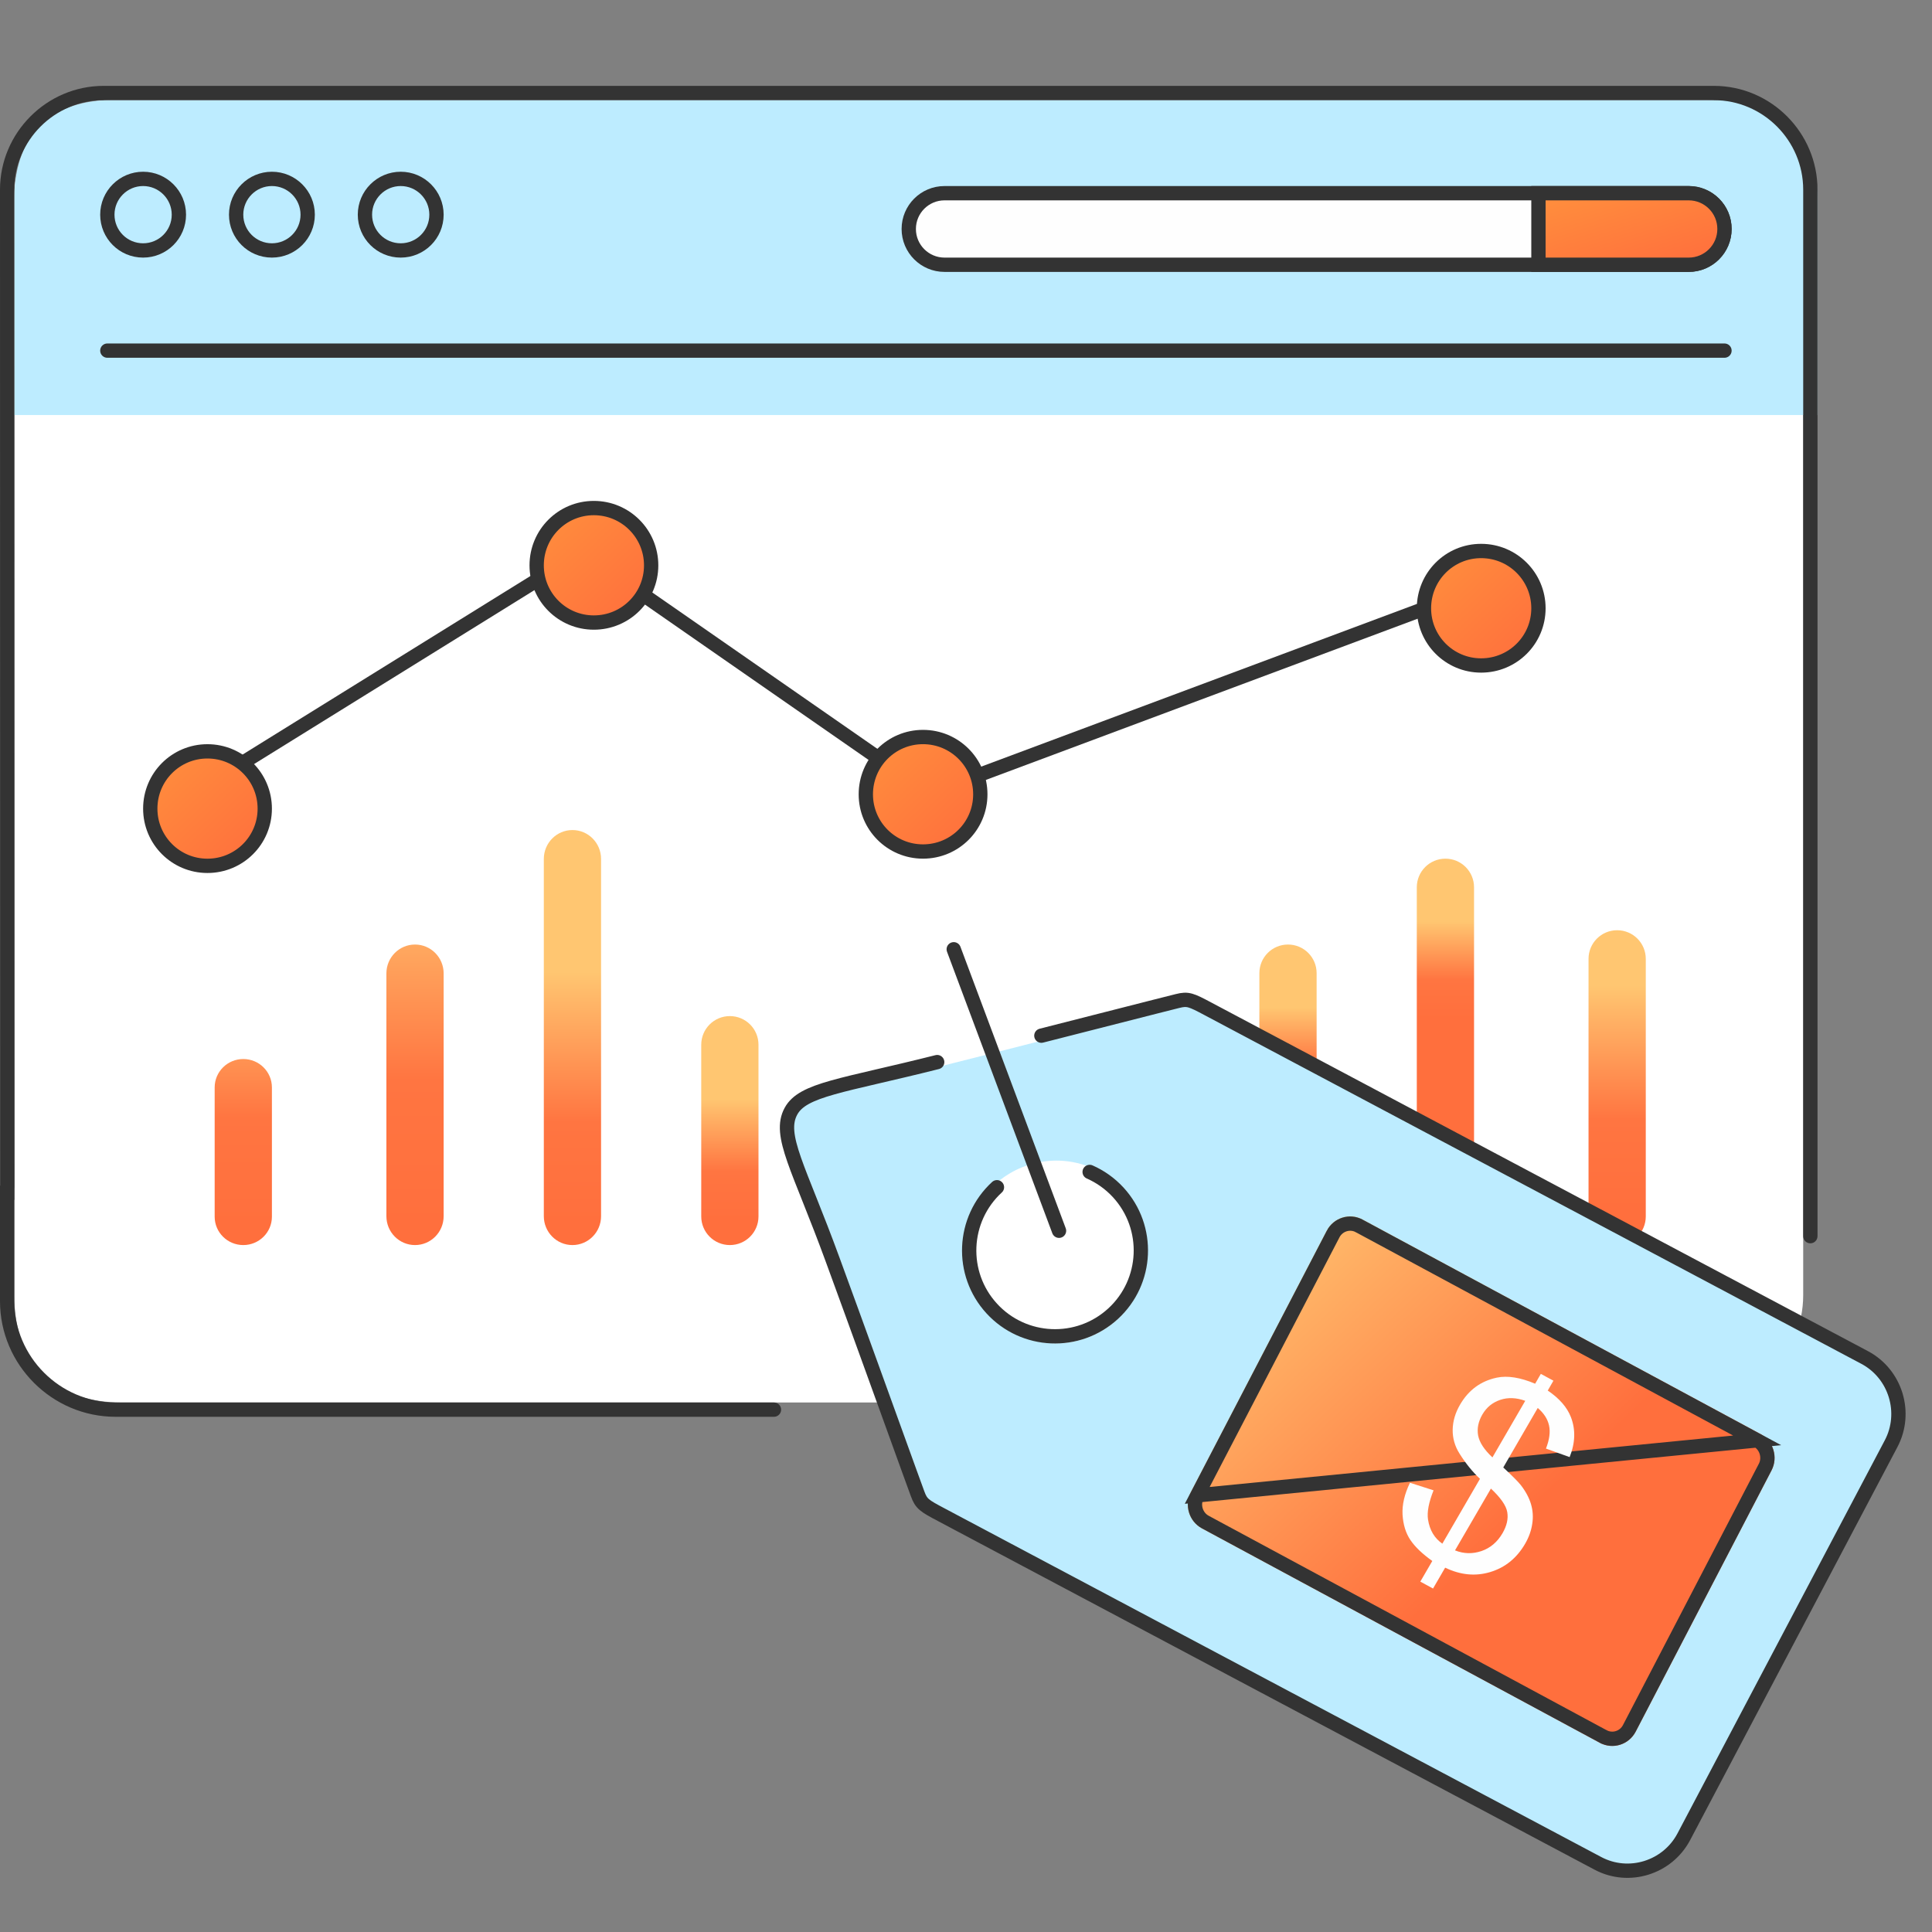 <svg width="135" height="135" viewBox="0 0 135 135" fill="none" xmlns="http://www.w3.org/2000/svg">
<rect x="0" y="0" width="135" height="135" fill="#808080" stroke="none"/>
<g clip-path="url(#clip0_125_3138)">
<path fill-rule="evenodd" clip-rule="evenodd" d="M126 83.01V90.505C126 94.632 122.619 98 118.484 98H109.718H8.516C4 98 1 95.501 1 90.505V83.01H1.012L1 13.681C1 10.012 4.016 7 7.692 7H37.357H51.518H119.308C122.996 7 126 10.012 126 13.681V22.76V31.047V42.457V46.606V83.01Z" fill="white"/>
<path d="M65 85.207V77.122" stroke="url(#paint0_linear_125_3138)" stroke-width="4" stroke-linecap="round" stroke-linejoin="round"/>
<path fill-rule="evenodd" clip-rule="evenodd" d="M17 74C18.105 74 19 74.888 19 75.984V85.016C19 86.112 18.105 87 17 87C15.895 87 15 86.112 15 85.016V75.984C15 74.888 15.895 74 17 74Z" fill="url(#paint1_linear_125_3138)"/>
<path fill-rule="evenodd" clip-rule="evenodd" d="M113 65C111.895 65 111 65.895 111 67V85C111 86.105 111.895 87 113 87C114.105 87 115 86.105 115 85V67C115 65.895 114.105 65 113 65Z" fill="url(#paint2_linear_125_3138)"/>
<path fill-rule="evenodd" clip-rule="evenodd" d="M40 58C38.895 58 38 58.904 38 60.019V84.981C38 86.096 38.895 87 40 87C41.105 87 42 86.096 42 84.981V60.019C42 58.904 41.105 58 40 58Z" fill="url(#paint3_linear_125_3138)"/>
<path fill-rule="evenodd" clip-rule="evenodd" d="M51 71C49.895 71 49 71.895 49 73V85C49 86.105 49.895 87 51 87C52.105 87 53 86.105 53 85V73C53 71.895 52.105 71 51 71Z" fill="url(#paint4_linear_125_3138)"/>
<path fill-rule="evenodd" clip-rule="evenodd" d="M101 60C99.895 60 99 60.895 99 62V81C99 82.105 99.895 83 101 83C102.105 83 103 82.105 103 81V62C103 60.895 102.105 60 101 60Z" fill="url(#paint5_linear_125_3138)"/>
<path fill-rule="evenodd" clip-rule="evenodd" d="M90 66C88.895 66 88 66.895 88 68V87C88 88.105 88.895 89 90 89C91.105 89 92 88.105 92 87V68C92 66.895 91.105 66 90 66Z" fill="url(#paint6_linear_125_3138)"/>
<path fill-rule="evenodd" clip-rule="evenodd" d="M29 66C30.105 66 31 66.903 31 68.017V84.983C31 86.097 30.105 87 29 87C27.895 87 27 86.097 27 84.983V68.017C27 66.903 27.895 66 29 66Z" fill="url(#paint7_linear_125_3138)"/>
<path fill-rule="evenodd" clip-rule="evenodd" d="M40.688 38L65.008 54.896L101.324 41.335C101.582 41.239 101.87 41.367 101.968 41.621C102.065 41.874 101.935 42.158 101.678 42.255L64.866 56L40.657 39.181L13.764 55.864C13.531 56.008 13.223 55.94 13.077 55.71C12.93 55.48 13 55.176 13.233 55.032L40.688 38Z" fill="#333333"/>
<path fill-rule="evenodd" clip-rule="evenodd" d="M1 29H127V13.725C127 10.313 124.076 7 120.371 7H7.745C4.04 7 1 9 1 13.932V29Z" fill="#BDECFF"/>
<path d="M118 13.5H66C64.619 13.5 63.5 14.619 63.5 16C63.5 17.381 64.619 18.5 66 18.5H118C119.381 18.5 120.5 17.381 120.5 16C120.5 14.619 119.381 13.5 118 13.5Z" fill="#FEFEFE" stroke="#333333"/>
<path d="M108 13.5H107.5V14L107.5 16.413L107.5 17.53L107.5 17.873L107.5 17.967L107.5 17.992L107.5 17.998V18V18V18L108 18L107.5 18L107.5 18.5H108H118C119.381 18.5 120.5 17.381 120.5 16C120.5 14.619 119.381 13.5 118 13.5H108Z" fill="url(#paint8_linear_125_3138)" stroke="#333333"/>
<path d="M120.5 24H7.5C7.224 24 7 24.224 7 24.5C7 24.776 7.224 25 7.5 25H120.5C120.776 25 121 24.776 121 24.5C121 24.224 120.776 24 120.5 24Z" fill="#333333"/>
<path d="M12.5 15C12.5 13.622 11.378 12.5 10 12.5C8.622 12.5 7.5 13.622 7.5 15C7.5 16.377 8.612 17.5 10 17.5C11.377 17.5 12.5 16.388 12.5 15Z" stroke="#333333"/>
<path d="M30.5 15C30.5 13.622 29.378 12.5 28 12.5C26.622 12.5 25.5 13.622 25.5 15C25.5 16.377 26.612 17.5 28 17.5C29.377 17.5 30.5 16.388 30.5 15Z" stroke="#333333"/>
<path d="M21.5 15C21.5 13.622 20.378 12.5 19 12.5C17.622 12.5 16.5 13.622 16.5 15C16.5 16.377 17.612 17.5 19 17.5C20.377 17.5 21.5 16.388 21.5 15Z" stroke="#333333"/>
<path d="M18.5 56.505C18.5 54.285 16.703 52.501 14.495 52.501C12.285 52.501 10.5 54.287 10.5 56.505C10.5 58.715 12.286 60.501 14.495 60.501C16.713 60.501 18.5 58.715 18.5 56.505Z" fill="url(#paint9_linear_125_3138)" stroke="#333333"/>
<path d="M68.5 55.505C68.5 53.285 66.703 51.5 64.495 51.5C62.285 51.5 60.5 53.287 60.5 55.505C60.5 57.714 62.286 59.5 64.495 59.5C66.713 59.5 68.5 57.715 68.5 55.505Z" fill="url(#paint10_linear_125_3138)" stroke="#333333"/>
<path d="M45.5 39.505C45.5 37.285 43.703 35.501 41.495 35.501C39.285 35.501 37.5 37.287 37.5 39.505C37.5 41.715 39.286 43.501 41.495 43.501C43.713 43.501 45.5 41.715 45.5 39.505Z" fill="url(#paint11_linear_125_3138)" stroke="#333333"/>
<path d="M107.5 42.505C107.5 40.285 105.703 38.501 103.495 38.501C101.285 38.501 99.5 40.287 99.5 42.505C99.5 44.715 101.286 46.501 103.495 46.501C105.713 46.501 107.5 44.715 107.5 42.505Z" fill="url(#paint12_linear_125_3138)" stroke="#333333"/>
<path fill-rule="evenodd" clip-rule="evenodd" d="M1 13.254C1 13.254 1 13.254 1 13.254L1.012 83.845H1V90.923C1 94.808 4.185 98 8.077 98H54.082C54.358 98 54.582 98.224 54.582 98.5C54.582 98.776 54.358 99 54.082 99H8.077C3.632 99 0 95.359 0 90.923V82.845H0.012L0 13.254C0 9.269 3.263 6 7.245 6H119.755C123.749 6 127 9.27 127 13.254V86.378C127 86.654 126.776 86.878 126.5 86.878C126.224 86.878 126 86.654 126 86.378V13.254C126 9.819 123.194 7 119.755 7H7.245C3.817 7 1 9.82 1 13.254Z" fill="#333333"/>
<path fill-rule="evenodd" clip-rule="evenodd" d="M72.368 81.265C72.99 81.122 73.629 81.069 74.272 81.114C75.124 81.176 75.973 81.411 76.777 81.835C79.881 83.484 81.061 87.347 79.418 90.463C77.772 93.582 73.922 94.772 70.821 93.127C67.72 91.483 66.537 87.615 68.18 84.499C68.753 83.412 69.591 82.559 70.575 81.981C71.136 81.651 71.742 81.412 72.368 81.265ZM55.54 77.93C54.618 79.617 55.825 81.572 58.191 88.048C60.007 93.002 61.78 97.934 63.573 102.884L64.119 104.382C64.374 105.087 64.589 105.215 65.757 105.834L111.654 130.203C113.81 131.35 116.512 130.512 117.657 128.346L132.14 100.882C133.286 98.716 132.455 96.005 130.299 94.858L84.405 70.493C83.233 69.87 83.277 70.049 82.555 70.231L81.013 70.62C78.35 71.294 75.692 71.977 73.036 72.653C71.914 72.938 70.796 73.22 69.677 73.51C68.372 73.841 67.066 74.173 65.757 74.5C59.089 76.178 56.376 76.399 55.54 77.93Z" fill="#BDECFF"/>
<path d="M72.766 72.368C75.422 71.692 78.079 71.009 80.743 70.335L82.285 69.946C83.007 69.763 83.233 69.87 84.406 70.493L130.299 94.858C132.455 96.005 133.286 98.716 132.14 100.882L117.657 128.346C116.512 130.512 113.81 131.35 111.654 130.203L65.757 105.834C64.589 105.215 64.374 105.087 64.119 104.382L63.573 102.884C61.78 97.934 60.007 93.002 58.191 88.048C55.825 81.572 54.348 79.332 55.27 77.645C56.106 76.114 58.819 75.893 65.487 74.215" stroke="#333333" stroke-linecap="round" stroke-linejoin="round"/>
<path d="M76.14 81.89C76.878 82.215 77.559 82.691 78.14 83.321C80.38 85.764 80.215 89.559 77.777 91.798C75.334 94.039 71.54 93.874 69.301 91.436C67.061 88.998 67.225 85.199 69.663 82.959" stroke="#333333" stroke-linecap="round" stroke-linejoin="round"/>
<path d="M74 86L66.643 66.331" stroke="#333333" stroke-linecap="round" stroke-linejoin="round"/>
<path fill-rule="evenodd" clip-rule="evenodd" d="M83.213 104.26L92.709 85.997C93.186 85.086 94.307 84.734 95.199 85.215L123.02 100.206C123.915 100.691 124.26 101.832 123.789 102.741L114.293 121.003C113.816 121.915 112.699 122.263 111.803 121.786L83.982 106.795C83.087 106.31 82.737 105.172 83.213 104.26Z" fill="url(#paint13_linear_125_3138)"/>
<path d="M83.657 104.491L83.656 104.491C83.306 105.162 83.566 106.001 84.22 106.355C84.22 106.355 84.22 106.355 84.22 106.355L112.037 121.345C112.038 121.345 112.038 121.345 112.038 121.345C112.687 121.689 113.5 121.44 113.849 120.772C113.849 120.772 113.849 120.772 113.849 120.772L123.345 102.51C123.692 101.841 123.435 100.999 122.783 100.646L83.657 104.491ZM83.657 104.491L93.153 86.229C93.153 86.229 93.153 86.229 93.153 86.228C93.503 85.559 94.321 85.31 94.962 85.655C94.962 85.655 94.962 85.655 94.963 85.655L122.782 100.646L83.657 104.491Z" stroke="#333333"/>
<path fill-rule="evenodd" clip-rule="evenodd" d="M99.245 110.517L100.083 109.075C99.392 108.581 98.884 108.099 98.554 107.61C98.226 107.127 98.047 106.531 98.004 105.831C97.969 105.13 98.144 104.393 98.522 103.609L100.171 104.138C99.837 104.977 99.702 105.663 99.785 106.185C99.9 106.925 100.237 107.486 100.785 107.864L103.415 103.333C102.892 102.848 102.416 102.257 101.982 101.567C101.66 101.056 101.499 100.502 101.507 99.909C101.516 99.317 101.685 98.73 102.022 98.151C102.617 97.129 103.473 96.5 104.591 96.264C105.337 96.107 106.235 96.251 107.27 96.688L107.667 96L108.547 96.477L108.15 97.165C108.961 97.715 109.499 98.33 109.766 99.017C110.106 99.893 110.075 100.826 109.679 101.816L108.025 101.221C108.268 100.6 108.34 100.065 108.241 99.609C108.142 99.152 107.877 98.746 107.451 98.383L105.042 102.54C105.677 103.13 106.089 103.544 106.272 103.777C106.619 104.228 106.852 104.669 106.982 105.111C107.111 105.552 107.141 106.007 107.066 106.483C106.997 106.957 106.829 107.424 106.567 107.875C105.986 108.874 105.179 109.53 104.139 109.846C103.098 110.161 102.051 110.056 100.981 109.542L100.134 111L99.245 110.517ZM106.578 97.883C105.955 97.659 105.367 97.634 104.829 97.817C104.285 98.001 103.874 98.338 103.583 98.837C103.298 99.328 103.198 99.817 103.285 100.304C103.378 100.788 103.707 101.298 104.285 101.836L106.578 97.883ZM101.67 108.334C102.285 108.58 102.904 108.59 103.523 108.379C104.136 108.17 104.629 107.751 104.985 107.141C105.29 106.618 105.402 106.126 105.32 105.658C105.241 105.196 104.853 104.649 104.179 104.016L101.67 108.334Z" fill="#FEFEFE"/>
</g>
<defs>
<linearGradient id="paint0_linear_125_3138" x1="65" y1="70.105" x2="65" y2="85.811" gradientUnits="userSpaceOnUse">
<stop stop-color="#FFC671"/>
<stop offset="0.594" stop-color="#FF7541"/>
<stop offset="1" stop-color="#FF6F3D"/>
</linearGradient>
<linearGradient id="paint1_linear_125_3138" x1="17" y1="67.043" x2="17" y2="85.615" gradientUnits="userSpaceOnUse">
<stop stop-color="#FFC671"/>
<stop offset="0.594" stop-color="#FF7541"/>
<stop offset="1" stop-color="#FF6F3D"/>
</linearGradient>
<linearGradient id="paint2_linear_125_3138" x1="113" y1="68.863" x2="113" y2="84.605" gradientUnits="userSpaceOnUse">
<stop stop-color="#FFC671"/>
<stop offset="0.594" stop-color="#FF7541"/>
<stop offset="1" stop-color="#FF6F3D"/>
</linearGradient>
<linearGradient id="paint3_linear_125_3138" x1="40" y1="67.902" x2="40" y2="85.591" gradientUnits="userSpaceOnUse">
<stop stop-color="#FFC671"/>
<stop offset="0.594" stop-color="#FF7541"/>
<stop offset="1" stop-color="#FF6F3D"/>
</linearGradient>
<linearGradient id="paint4_linear_125_3138" x1="51" y1="76.789" x2="51" y2="85.293" gradientUnits="userSpaceOnUse">
<stop stop-color="#FFC671"/>
<stop offset="0.594" stop-color="#FF7541"/>
<stop offset="1" stop-color="#FF6F3D"/>
</linearGradient>
<linearGradient id="paint5_linear_125_3138" x1="101" y1="64.382" x2="101" y2="71.236" gradientUnits="userSpaceOnUse">
<stop stop-color="#FFC671"/>
<stop offset="0.594" stop-color="#FF7541"/>
<stop offset="1" stop-color="#FF6F3D"/>
</linearGradient>
<linearGradient id="paint6_linear_125_3138" x1="90" y1="70.382" x2="90" y2="77.236" gradientUnits="userSpaceOnUse">
<stop stop-color="#FFC671"/>
<stop offset="0.594" stop-color="#FF7541"/>
<stop offset="1" stop-color="#FF6F3D"/>
</linearGradient>
<linearGradient id="paint7_linear_125_3138" x1="29" y1="60.613" x2="29" y2="85.592" gradientUnits="userSpaceOnUse">
<stop stop-color="#FFC671"/>
<stop offset="0.594" stop-color="#FF7541"/>
<stop offset="1" stop-color="#FF6F3D"/>
</linearGradient>
<linearGradient id="paint8_linear_125_3138" x1="108" y1="13.844" x2="110.329" y2="21.103" gradientUnits="userSpaceOnUse">
<stop stop-color="#FF8E3D"/>
<stop offset="1" stop-color="#FF6F3D"/>
</linearGradient>
<linearGradient id="paint9_linear_125_3138" x1="11" y1="52.727" x2="18" y2="60.001" gradientUnits="userSpaceOnUse">
<stop stop-color="#FF8E3D"/>
<stop offset="1" stop-color="#FF6F3D"/>
</linearGradient>
<linearGradient id="paint10_linear_125_3138" x1="61" y1="51.727" x2="68" y2="59" gradientUnits="userSpaceOnUse">
<stop stop-color="#FF8E3D"/>
<stop offset="1" stop-color="#FF6F3D"/>
</linearGradient>
<linearGradient id="paint11_linear_125_3138" x1="38" y1="35.727" x2="45" y2="43.001" gradientUnits="userSpaceOnUse">
<stop stop-color="#FF8E3D"/>
<stop offset="1" stop-color="#FF6F3D"/>
</linearGradient>
<linearGradient id="paint12_linear_125_3138" x1="100" y1="38.727" x2="107" y2="46.001" gradientUnits="userSpaceOnUse">
<stop stop-color="#FF8E3D"/>
<stop offset="1" stop-color="#FF6F3D"/>
</linearGradient>
<linearGradient id="paint13_linear_125_3138" x1="86.977" y1="84.705" x2="106.663" y2="105.703" gradientUnits="userSpaceOnUse">
<stop stop-color="#FFC671"/>
<stop offset="1" stop-color="#FF6F3D"/>
</linearGradient>
<clipPath id="clip0_125_3138">
<rect width="135" height="135" fill="white"/>
</clipPath>
</defs>
</svg>
